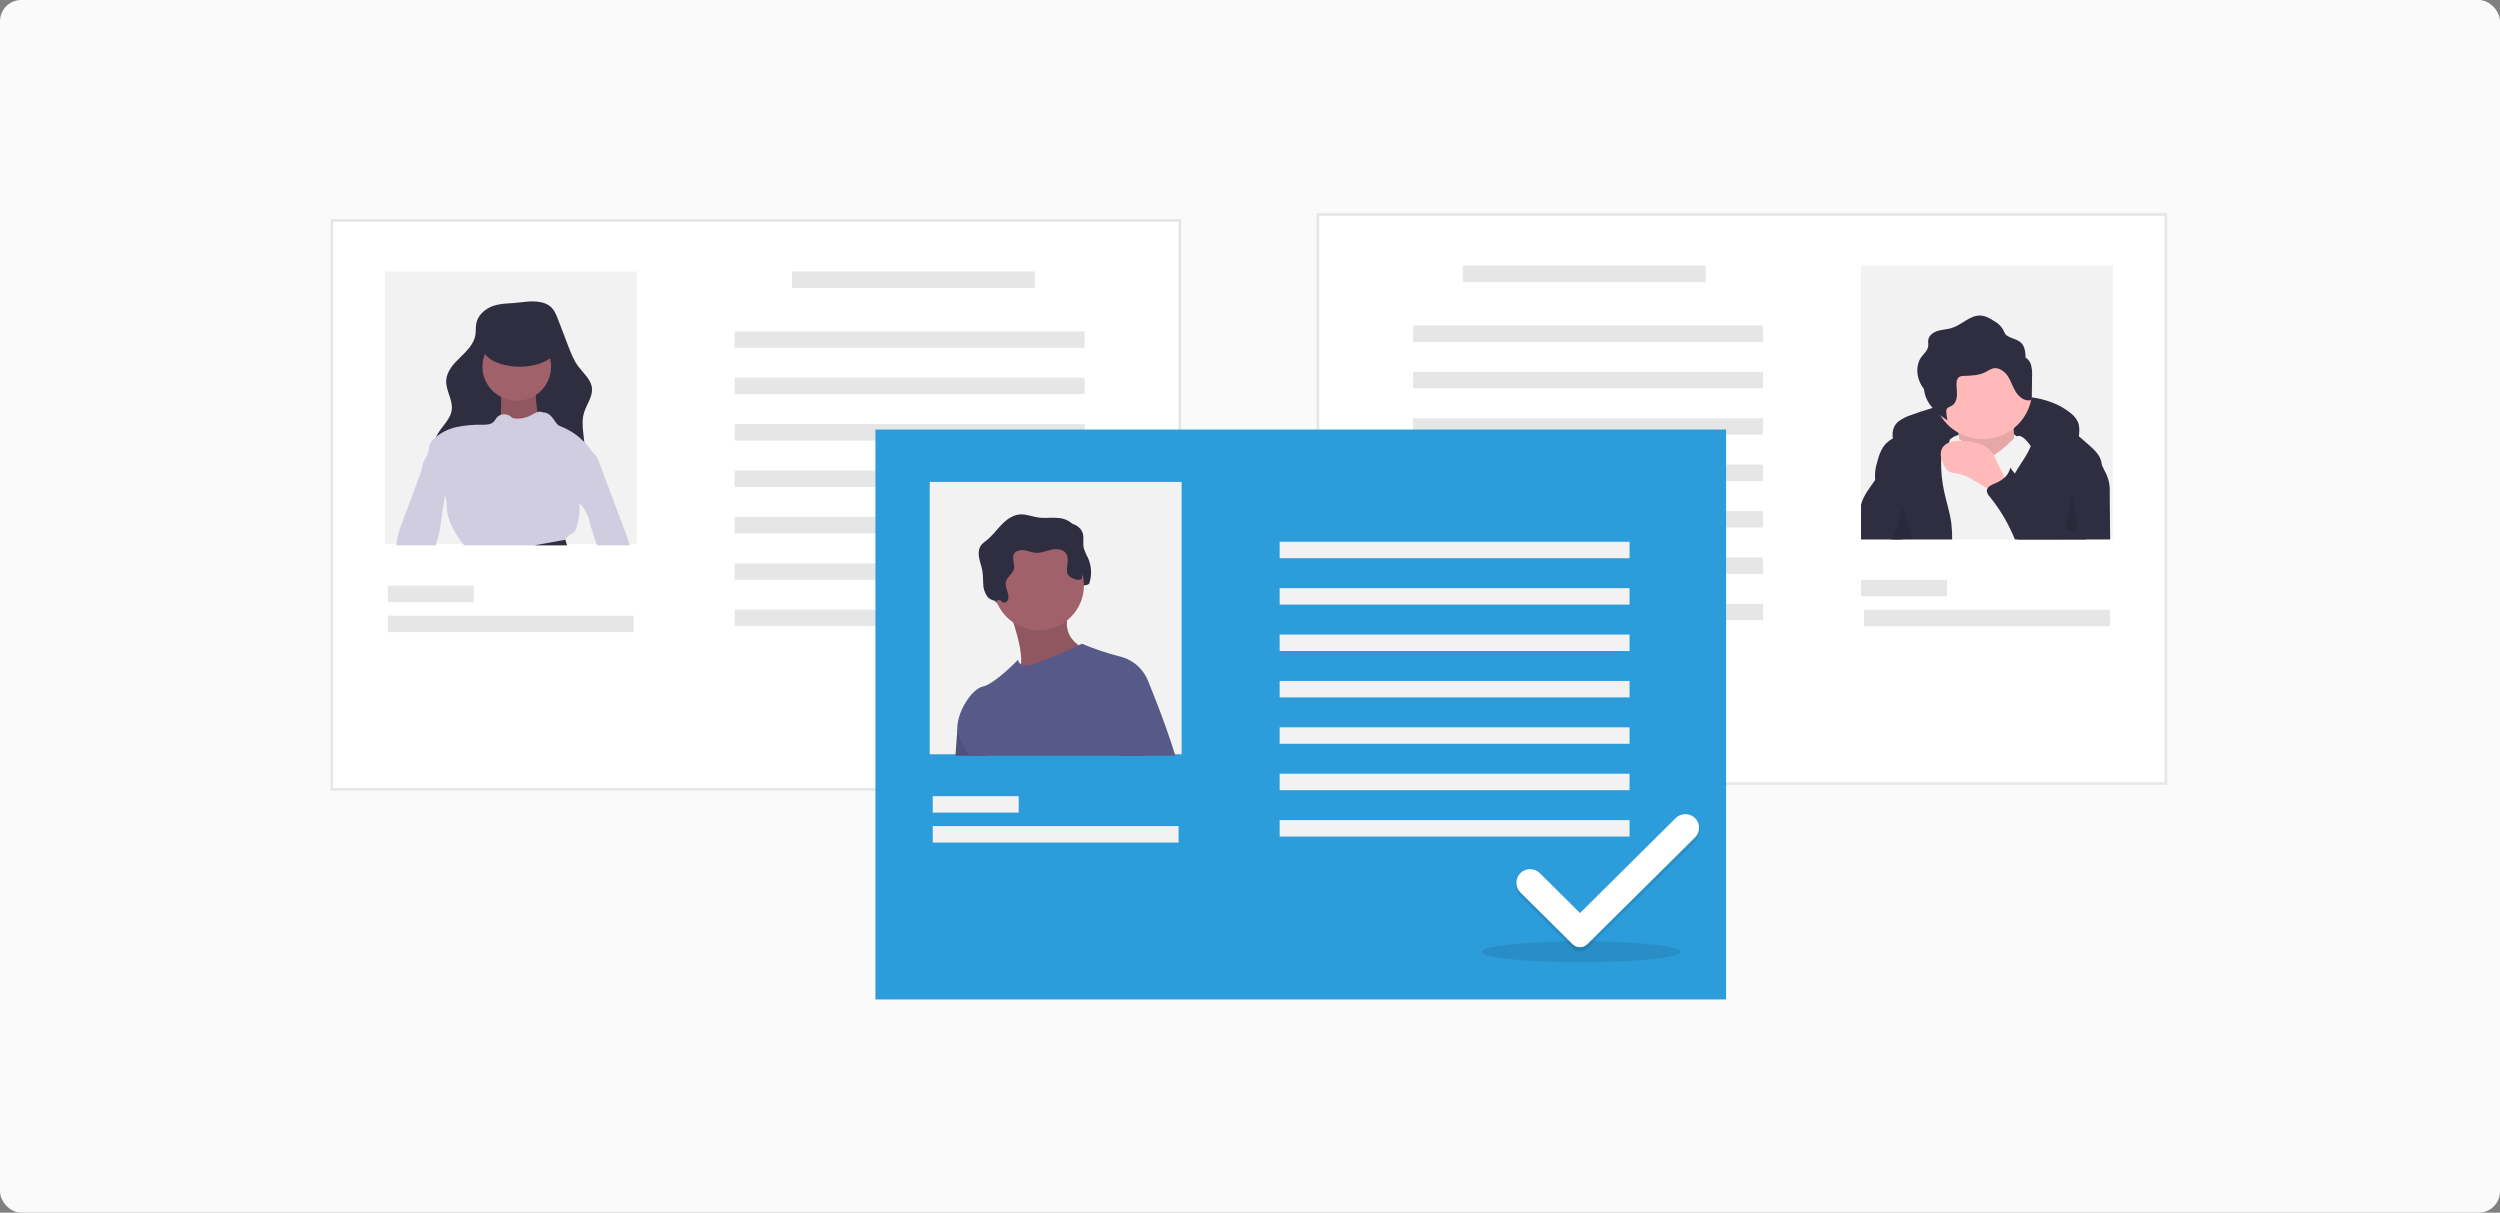 <svg width="938" height="455" viewBox="0 0 938 455" fill="none" xmlns="http://www.w3.org/2000/svg">
<rect x="0" y="0" width="938" height="455" fill="#808080" stroke="none"/>
<rect width="938" height="455" rx="8" fill="#FAFAFA"/>
<g clip-path="url(#clip0_2896:94615)">
<path d="M812.633 80.5V293.976L494.47 293.976V80.5L812.633 80.5Z" fill="white" stroke="#E6E6E6"/>
<path d="M792.762 99.65H698.258V201.835H792.762V99.65Z" fill="#F2F2F2"/>
<path d="M548.86 105.827L639.969 105.827V99.651L548.86 99.651V105.827Z" fill="#E6E6E6"/>
<path d="M698.258 223.734H730.514V217.558H698.258V223.734Z" fill="#E6E6E6"/>
<path d="M699.389 234.962H791.629V228.786H699.389V234.962Z" fill="#E6E6E6"/>
<path d="M530.186 128.285L661.473 128.285V122.109L530.186 122.109V128.285Z" fill="#E6E6E6"/>
<path d="M530.186 145.691L661.473 145.691V139.515L530.186 139.515V145.691Z" fill="#E6E6E6"/>
<path d="M530.186 163.095L661.473 163.095V156.919L530.186 156.919V163.095Z" fill="#E6E6E6"/>
<path d="M530.186 180.5L661.473 180.5V174.324L530.186 174.324V180.5Z" fill="#E6E6E6"/>
<path d="M530.186 197.907L661.473 197.907V191.731L530.186 191.731V197.907Z" fill="#E6E6E6"/>
<path d="M530.186 215.31L661.473 215.31V209.134L530.186 209.134V215.31Z" fill="#E6E6E6"/>
<path d="M530.186 232.717L661.473 232.717V226.541L530.186 226.541V232.717Z" fill="#E6E6E6"/>
<path d="M712.45 158.001C713.849 157.014 715.392 156.246 717.026 155.724C727.387 151.9 738.243 149.555 749.269 148.761C758.856 148.086 769.247 148.887 776.735 154.865C777.899 155.713 778.852 156.815 779.521 158.086C780.463 160.103 780.177 162.447 779.872 164.65C779.804 165.504 779.587 166.34 779.231 167.121C778.223 169.024 775.742 169.691 773.587 169.463C771.433 169.235 769.411 168.33 767.285 167.911C765.97 167.683 764.639 167.549 763.305 167.508L749.974 166.792C741.685 166.347 733.287 165.909 725.156 167.569C722.652 168.016 720.234 168.843 717.985 170.021C716.128 171.055 714.877 172.54 713.154 170.629C710.126 167.272 708.451 161.102 712.45 158.001Z" fill="#2F2E41"/>
<path d="M733.106 163.85C733.106 163.85 751.036 155.875 757.837 165.077C764.638 174.278 754.127 170.598 754.127 170.598L742.38 174.278L729.396 171.824L733.106 163.85Z" fill="#F2F2F2"/>
<path d="M734.033 158.022C734.033 158.022 736.506 169.677 734.651 172.744C732.797 175.811 745.162 180.105 745.162 180.105L756.909 175.198C756.909 175.198 753.818 156.182 756.909 152.501L734.033 158.022Z" fill="#FFB9B9"/>
<path opacity="0.1" d="M734.033 158.022C734.033 158.022 736.506 169.677 734.651 172.744C732.797 175.811 745.162 180.105 745.162 180.105L756.909 175.198C756.909 175.198 753.818 156.182 756.909 152.501L734.033 158.022Z" fill="black"/>
<path d="M762.474 146.365C762.47 151.245 760.514 155.923 757.037 159.374C753.559 162.824 748.844 164.764 743.926 164.768C742.82 164.77 741.717 164.671 740.63 164.474C737.159 163.852 733.938 162.261 731.346 159.887C728.754 157.513 726.898 154.455 725.996 151.072C725.094 147.689 725.182 144.12 726.252 140.786C727.321 137.451 729.327 134.487 732.034 132.243C734.741 129.999 738.036 128.568 741.534 128.116C745.032 127.665 748.587 128.213 751.783 129.695C754.978 131.177 757.681 133.533 759.575 136.486C761.468 139.439 762.474 142.866 762.474 146.365Z" fill="#FFB9B9"/>
<path d="M773.672 202.398H714.52L715.861 196.621L721.667 171.518L728.378 167.021L728.384 167.015L731.536 164.898L733.103 163.848C733.103 163.848 734.031 164.269 735.101 164.842C735.412 165.016 735.729 165.196 736.046 165.387C736.052 165.381 736.052 165.387 736.052 165.387C736.565 165.682 737.053 166.019 737.512 166.392C737.597 166.47 737.67 166.538 737.744 166.611C738.921 167.779 742.356 173.977 748.037 170.805C748.324 170.648 748.602 170.476 748.869 170.288C750.35 169.271 751.762 168.159 753.096 166.959C754.29 165.875 755.066 165.039 755.699 164.46C755.984 164.179 756.308 163.941 756.661 163.753C756.928 163.614 757.226 163.543 757.527 163.545C759.383 163.545 761.856 167.223 761.856 167.223L761.93 167.436L761.936 167.453L769.739 190.697L773.672 202.398Z" fill="#F2F2F2"/>
<path d="M714.52 202.396H732.447C732.487 200.34 732.379 198.284 732.125 196.243C731.576 192.139 730.229 188.186 729.38 184.132C728.633 180.58 728.271 176.959 728.299 173.33C728.305 172.83 728.316 172.325 728.361 171.82C728.406 170.662 728.743 169.535 729.34 168.541C729.765 167.895 730.348 167.345 730.8 166.727C730.958 166.525 731.096 166.309 731.213 166.081V166.076C731.27 165.964 731.321 165.85 731.366 165.733C731.466 165.465 731.523 165.183 731.536 164.897C731.638 163.044 729.946 161.259 728.118 160.495C725.553 159.539 722.745 159.427 720.111 160.175C717.499 160.924 714.976 161.948 712.584 163.229C711.775 163.622 710.972 164.027 710.196 164.476C709.271 164.997 708.42 165.639 707.667 166.385C705.743 168.355 704.9 171.101 704.221 173.757C703.573 175.787 703.351 177.927 703.57 180.045C703.575 180.112 703.592 180.185 703.604 180.253C704.277 183.751 707.152 186.378 708.685 189.601C710.462 193.34 710.343 197.697 709.636 201.773C709.602 201.981 709.563 202.189 709.523 202.397H714.52V202.396Z" fill="#2F2E41"/>
<path d="M787.497 179.935C785.247 187.276 783.614 194.79 782.614 202.399H757.058C756.39 200.591 755.725 198.781 755.061 196.97C754.531 195.603 754.075 194.208 753.697 192.792C753.292 191.146 753.1 189.456 753.125 187.762C753.125 187.357 753.142 186.948 753.176 186.543C753.179 186.54 753.18 186.536 753.18 186.532C753.18 186.528 753.179 186.524 753.176 186.521C753.331 184.384 753.83 182.286 754.653 180.305C755.031 179.405 755.466 178.529 755.955 177.684C757.143 175.55 758.58 173.54 759.859 171.451C760.656 170.175 761.351 168.838 761.936 167.454C761.936 167.451 761.936 167.448 761.937 167.445C761.938 167.442 761.94 167.439 761.942 167.437C762.705 165.671 763.104 163.772 763.113 161.85C763.074 159.374 758.852 155.057 763.441 155.472C769.706 156.034 775.087 159.61 779.994 163.686C781.301 164.776 782.58 165.904 783.83 167.016C785.766 168.745 787.809 170.632 788.392 173.153C788.485 173.555 788.54 173.964 788.556 174.377C788.522 176.275 788.164 178.155 787.497 179.935Z" fill="#2F2E41"/>
<path d="M749.193 173.162C748.549 171.437 747.562 169.858 746.291 168.52C745.009 167.445 743.491 166.682 741.859 166.292C739.744 165.693 737.557 165.382 735.357 165.367C732.739 165.351 729.703 166.048 728.591 168.4C727.708 170.268 728.392 172.48 729.281 174.345C729.661 175.311 730.294 176.159 731.114 176.801C732.243 177.558 733.704 177.534 735.042 177.788C737.118 178.311 739.084 179.194 740.848 180.398L745.434 183.149L753.312 187.873C753.104 187.748 753.178 182.389 752.936 181.51C752.157 178.681 750.402 175.841 749.193 173.162Z" fill="#FFB9B9"/>
<path d="M762.007 136.777C761.677 135.677 760.95 134.735 759.965 134.133C760.015 132.954 759.87 131.775 759.533 130.643C758.41 127.348 755.749 127.537 753.239 126.08C752.149 125.448 752.217 124.89 751.649 123.852C750.906 122.491 749.793 121.364 748.437 120.6C746.826 119.582 745.126 118.533 743.221 118.404C739.216 118.133 736.146 121.87 732.318 123.07C730.631 123.598 728.818 123.62 727.123 124.12C725.427 124.62 723.735 125.813 723.482 127.55C723.365 128.352 723.571 129.175 723.453 129.977C723.217 131.571 721.808 132.687 720.865 133.997C718.779 136.896 719.017 140.991 720.686 144.145C721.037 144.798 721.439 145.422 721.889 146.013C722.028 147.503 722.459 148.953 723.159 150.279C724.827 153.433 727.698 155.79 730.696 157.748C730.451 156.702 730.302 155.636 730.252 154.563C730.209 154.205 730.256 153.843 730.388 153.508C730.722 152.815 731.605 152.631 732.277 152.252C733.671 151.466 734.217 149.727 734.258 148.137C734.298 146.547 733.959 144.955 734.126 143.373C734.133 143.01 734.216 142.651 734.371 142.322C734.526 141.992 734.748 141.698 735.025 141.459C735.539 141.167 736.126 141.028 736.718 141.058C739.573 140.942 742.557 140.89 745.075 139.551C745.887 139.015 746.76 138.577 747.676 138.245C749.817 137.691 752.004 139.18 753.238 141.002C754.471 142.823 755.086 144.991 756.225 146.873C757.363 148.755 759.329 150.433 761.529 150.21C761.653 150.21 761.776 150.185 761.889 150.135C762.002 150.085 762.104 150.012 762.187 149.92C762.282 149.751 762.324 149.558 762.308 149.365L762.431 141.019C762.533 139.591 762.389 138.157 762.007 136.777Z" fill="#2F2E41"/>
<path d="M713.09 192.512C713.491 195.796 713.735 199.092 713.82 202.399H698.258V189.424C698.337 189.109 698.422 188.8 698.524 188.492C699.497 185.516 701.54 183.023 703.311 180.435C703.396 180.305 703.487 180.176 703.571 180.047C704.325 178.955 704.973 177.796 705.507 176.583C705.762 175.988 706.169 173.108 706.599 172.861C708.444 171.799 709.943 176.336 710.198 177.347C711.103 180.946 711.89 184.578 712.484 188.245C712.716 189.665 712.918 191.087 713.09 192.512Z" fill="#2F2E41"/>
<path d="M791.731 202.397H756.006C755.701 201.684 755.401 200.971 755.084 200.264C752.856 195.264 749.976 190.577 746.516 186.323C745.946 185.76 745.575 185.029 745.458 184.24C745.446 183.912 745.527 183.587 745.69 183.302C746.234 182.297 747.671 181.708 748.837 181.23C750.042 180.749 751.149 180.057 752.107 179.187C752.955 178.43 753.604 177.48 753.998 176.419C754.103 176.107 754.182 175.788 754.235 175.464C754.399 175.678 754.569 175.897 754.733 176.11C755.135 176.638 755.542 177.16 755.955 177.682C759.917 182.729 764.268 187.704 769.741 190.696C771.17 191.487 772.68 192.125 774.245 192.6C774.395 192.665 774.557 192.699 774.72 192.699C774.884 192.699 775.046 192.665 775.196 192.6C775.427 192.412 775.575 192.142 775.609 191.848C776.096 189.826 776.265 187.743 776.622 185.694C777.277 181.965 778.536 178.367 780.351 175.038C781.364 173.168 784.657 166.335 786.746 170.641C787.345 171.882 787.949 173.127 788.557 174.375C788.936 175.167 789.32 175.953 789.705 176.744C791.125 179.256 791.773 182.125 791.567 184.998C791.624 190.803 791.678 196.603 791.731 202.397Z" fill="#2F2E41"/>
<path opacity="0.1" d="M714.52 202.398H717.616L715.861 196.621L713.332 188.294C713.361 189.704 713.28 191.114 713.089 192.511C712.707 195.398 711.874 198.209 710.621 200.843C710.378 201.354 710.118 201.87 709.908 202.398H714.52Z" fill="black"/>
<path opacity="0.1" d="M777.572 184.643C777.136 185.806 777.532 187.092 777.868 188.287C778.841 191.754 779.296 195.344 779.217 198.942C779.231 199.005 779.229 199.07 779.211 199.132C779.193 199.194 779.16 199.251 779.115 199.297C779.07 199.343 779.013 199.377 778.951 199.396C778.889 199.415 778.823 199.419 778.76 199.406C777.332 199.493 775.699 199.502 774.73 198.459L777.572 184.643Z" fill="black"/>
<path d="M124.5 296.185V82.708H442.663V296.185H124.5Z" fill="white" stroke="#E6E6E6"/>
<path d="M238.877 101.858H144.373V204.043H238.877V101.858Z" fill="#F2F2F2"/>
<path d="M388.273 101.858H297.164V108.034H388.273V101.858Z" fill="#E6E6E6"/>
<path d="M177.76 219.764H145.504V225.94H177.76V219.764Z" fill="#E6E6E6"/>
<path d="M237.744 230.993H145.504V237.169H237.744V230.993Z" fill="#E6E6E6"/>
<path d="M406.945 124.316H275.658V130.492H406.945V124.316Z" fill="#E6E6E6"/>
<path d="M406.945 141.723H275.658V147.899H406.945V141.723Z" fill="#E6E6E6"/>
<path d="M406.945 159.128H275.658V165.304H406.945V159.128Z" fill="#E6E6E6"/>
<path d="M406.945 176.532H275.658V182.708H406.945V176.532Z" fill="#E6E6E6"/>
<path d="M406.945 193.937H275.658V200.113H406.945V193.937Z" fill="#E6E6E6"/>
<path d="M406.945 211.344H275.658V217.52H406.945V211.344Z" fill="#E6E6E6"/>
<path d="M406.945 228.748H275.658V234.924H406.945V228.748Z" fill="#E6E6E6"/>
<path d="M236.308 204.604H224.023C223.078 202.083 222.238 199.53 221.504 196.946C221.02 193.907 219.624 191.083 217.498 188.844C216.849 188.126 216.271 187.347 215.772 186.519C214.719 184.481 214.339 182.165 214.685 179.9C214.756 179.269 214.862 178.643 215.002 178.025C215.54 175.627 216.44 173.325 217.192 170.99C217.351 170.515 217.642 170.095 218.03 169.776C218.418 169.458 218.889 169.253 219.388 169.187C220.198 169.053 221.03 169.148 221.787 169.462C221.955 169.53 222.116 169.613 222.268 169.709C223.61 170.512 224.306 172.152 224.866 173.651C227.429 180.478 229.991 187.306 232.551 194.133C233.049 195.458 233.547 196.787 234.045 198.119C234.78 200.073 235.51 202.027 236.133 204.02C236.195 204.217 236.252 204.407 236.308 204.604Z" fill="#D0CDE1"/>
<path d="M185.162 114.745C182.108 115.768 179.34 118.162 178.715 121.3C178.425 122.755 178.603 124.267 178.359 125.73C177.793 129.122 175.108 131.714 172.633 134.12C170.157 136.527 167.6 139.324 167.419 142.758C167.222 146.518 169.97 150.041 169.495 153.777C168.942 158.118 164.321 160.93 163.179 165.156C162.417 167.978 163.351 171.017 164.889 173.508C167.819 178.256 172.828 181.479 178.162 183.207C183.495 184.935 189.176 185.298 194.787 185.356C201.618 185.427 209.035 184.846 214.168 180.372C217.1 177.794 218.942 174.212 219.323 170.343C219.811 165.161 217.631 159.807 219.134 154.821C220.081 151.683 222.454 148.817 222.1 145.561C221.753 142.377 218.951 140.12 217.028 137.548C215.232 135.146 214.143 132.31 213.075 129.514L209.422 119.947C208.704 118.066 207.916 116.088 206.315 114.854C203.319 112.543 198.502 112.997 194.998 113.474C191.748 113.916 188.288 113.697 185.162 114.745Z" fill="#2F2E41"/>
<path d="M187.99 146.274C187.99 146.274 188.347 156.917 187.275 157.982C186.202 159.046 191.565 166.141 191.565 166.141L201.22 165.786L206.226 161.884L201.935 156.208C201.935 156.208 200.147 146.984 201.577 144.855C203.008 142.727 187.99 146.274 187.99 146.274Z" fill="#A0616A"/>
<path opacity="0.1" d="M187.99 146.274C187.99 146.274 188.347 156.917 187.275 157.982C186.202 159.046 191.565 166.141 191.565 166.141L201.22 165.786L206.226 161.884L201.935 156.208C201.935 156.208 200.147 146.984 201.577 144.855C203.008 142.727 187.99 146.274 187.99 146.274Z" fill="black"/>
<path d="M193.888 150.352C200.997 150.352 206.76 144.634 206.76 137.581C206.76 130.527 200.997 124.809 193.888 124.809C186.779 124.809 181.016 130.527 181.016 137.581C181.016 144.634 186.779 150.352 193.888 150.352Z" fill="#A0616A"/>
<path d="M200.486 204.605H210.921C211.312 203.903 211.68 203.173 212.104 202.511V202.505C212.568 201.704 213.22 201.026 214.006 200.529C214.505 200.302 214.977 200.021 215.415 199.692C215.833 199.242 216.129 198.693 216.275 198.098C216.993 195.87 217.39 193.552 217.452 191.214C217.469 190.428 217.452 189.631 217.497 188.845C217.519 188.231 217.599 187.62 217.735 187.02C218.093 185.801 218.612 184.634 219.28 183.55C220.694 180.996 222.113 178.441 223.535 175.886C223.791 175.167 223.89 174.401 223.824 173.641C223.793 172.615 223.476 171.618 222.907 170.76C222.709 170.407 222.494 170.053 222.267 169.71C221.395 168.329 220.378 167.041 219.234 165.87C216.808 163.345 213.863 161.367 210.599 160.07C210.189 159.933 209.799 159.745 209.439 159.509C209.013 159.152 208.653 158.724 208.375 158.245C207.243 156.555 205.862 154.652 203.819 154.759C203.487 154.593 203.125 154.495 202.753 154.47C202.382 154.445 202.01 154.494 201.658 154.613C201.55 154.641 201.444 154.674 201.341 154.714C200.56 155.057 199.802 155.449 199.072 155.887C197.192 156.855 195.062 157.239 192.96 156.988C192.713 156.971 192.472 156.91 192.247 156.808C192.008 156.658 191.788 156.481 191.591 156.28C191.074 155.861 190.455 155.585 189.796 155.48C189.136 155.376 188.461 155.446 187.839 155.685C187.254 155.892 186.738 156.253 186.345 156.73C185.971 157.196 185.711 157.757 185.298 158.195C184.228 159.329 182.463 159.374 180.901 159.368C177.657 159.278 174.414 159.574 171.241 160.25C168.454 160.863 165.85 162.113 163.635 163.899L163.63 163.905C163.324 164.163 163.041 164.427 162.758 164.708C162.115 165.309 161.602 166.035 161.253 166.841C160.823 167.942 160.88 169.183 160.489 170.3C160.059 171.552 159.103 172.574 158.718 173.831C158.424 174.786 158.463 175.842 157.977 176.706C157.999 176.723 158.016 176.74 158.039 176.757C160.099 178.553 161.859 180.911 163.924 182.691C165.123 183.597 166.137 184.722 166.912 186.004C167.061 186.292 167.184 186.593 167.28 186.902C167.512 187.976 167.615 189.072 167.585 190.17C167.846 195.42 170.715 200.181 173.923 204.358C173.986 204.442 174.048 204.526 174.116 204.605L200.486 204.605Z" fill="#D0CDE1"/>
<path d="M166.912 186.005C166.425 189.356 165.934 192.706 165.44 196.055C165.216 197.848 164.879 199.625 164.433 201.377C164.139 202.461 163.76 203.522 163.494 204.606H148.758C148.765 203.999 148.813 203.393 148.899 202.792C149.279 200.634 149.895 198.523 150.738 196.498C152.453 191.905 154.166 187.309 155.877 182.709C156.607 180.749 157.235 178.7 158.038 176.757C158.18 176.398 158.333 176.039 158.497 175.691C159.351 173.827 161.722 174.59 163.477 174.871C163.958 174.93 164.428 175.063 164.869 175.264C165.402 175.555 165.852 175.977 166.176 176.488C167.84 178.93 167.478 182.159 167.047 185.078C167.002 185.387 166.957 185.696 166.912 186.005Z" fill="#D0CDE1"/>
<path d="M212.102 202.512C212.125 202.591 212.368 203.427 212.77 204.606H200.484C206.573 203.567 212.102 202.506 212.102 202.506V202.512Z" fill="#2F2E41"/>
<path d="M194.961 137.583C202.662 137.583 208.906 134.248 208.906 130.133C208.906 126.019 202.662 122.683 194.961 122.683C187.259 122.683 181.016 126.019 181.016 130.133C181.016 134.248 187.259 137.583 194.961 137.583Z" fill="#2F2E41"/>
<path d="M647.626 161.163H328.463V375.639H647.626V161.163Z" fill="#2D9CDB"/>
<path opacity="0.1" d="M593.22 361.041C613.847 361.041 630.569 359.281 630.569 357.111C630.569 354.94 613.847 353.181 593.22 353.181C572.593 353.181 555.871 354.94 555.871 357.111C555.871 359.281 572.593 361.041 593.22 361.041Z" fill="black"/>
<path d="M443.338 180.815H348.834V283H443.338V180.815Z" fill="#F2F2F2"/>
<path d="M379.265 227.731C379.572 227.824 379.902 227.808 380.198 227.686C380.494 227.565 380.739 227.345 380.891 227.065C382.198 225.021 379.791 222.387 380.313 220.022C380.73 218.128 382.899 217.004 383.343 215.116C383.774 213.281 382.446 211.213 383.343 209.553C384.047 208.252 385.803 207.91 387.273 208.138C388.743 208.366 390.138 209.007 391.623 209.097C393.601 209.216 395.487 208.352 397.422 207.924C399.357 207.496 401.717 207.664 402.855 209.274C404.316 211.341 402.834 214.22 403.343 216.695C403.747 218.659 405.404 220.286 405.44 222.291C405.453 223.004 403.565 222.43 403.665 223.135C403.765 223.841 402.873 223.22 403.586 223.136C403.877 223.065 404.139 222.904 404.332 222.676C404.525 222.449 404.639 222.166 404.66 221.869C404.745 221.281 405.858 221.085 405.845 220.492C405.815 219.1 408.35 220.038 408.768 218.71C409.728 215.613 409.531 212.276 408.213 209.311C407.534 208.1 406.991 206.818 406.596 205.489C406.223 203.644 406.809 201.664 406.195 199.884C405.367 197.485 402.628 196.262 400.084 196.014C397.541 195.766 394.957 196.21 392.428 195.844C390.163 195.516 387.97 194.542 385.685 194.683C382.943 194.852 380.557 196.605 378.657 198.573C376.756 200.541 375.144 202.804 372.986 204.49C372.325 204.941 371.715 205.462 371.167 206.043C370.068 207.372 369.957 209.266 370.262 210.958C370.568 212.651 371.234 214.265 371.515 215.962C371.779 217.556 371.697 219.185 371.811 220.797C371.838 222.423 372.334 224.007 373.24 225.361C373.632 225.889 374.14 226.321 374.726 226.624C375.311 226.928 375.959 227.095 376.619 227.112C377.076 227.123 377.463 226.715 377.924 226.821C378.502 226.954 378.753 227.498 379.265 227.731Z" fill="#2F2E41"/>
<path d="M358.482 283.562C358.896 277.942 359.207 273.742 359.207 273.742L361.878 266.758L370.451 283.562L358.482 283.562Z" fill="#575A89"/>
<path opacity="0.1" d="M358.482 283.562C358.896 277.942 359.207 273.742 359.207 273.742L361.878 266.758L370.451 283.562L358.482 283.562Z" fill="black"/>
<path d="M378.35 228.302C378.35 228.302 386.344 248.492 381.741 252.337C377.138 256.183 407.419 245.848 407.419 245.848L406.693 243.204C406.693 243.204 396.76 239.358 401.605 228.302C406.45 217.246 378.35 228.302 378.35 228.302Z" fill="#A0616A"/>
<path opacity="0.1" d="M378.35 228.302C378.35 228.302 386.344 248.492 381.741 252.337C377.138 256.183 407.419 245.848 407.419 245.848L406.693 243.204C406.693 243.204 396.76 239.358 401.605 228.302C406.45 217.246 378.35 228.302 378.35 228.302Z" fill="black"/>
<path d="M389.735 236.475C399.1 236.475 406.692 228.942 406.692 219.651C406.692 210.359 399.1 202.826 389.735 202.826C380.369 202.826 372.777 210.359 372.777 219.651C372.777 228.942 380.369 236.475 389.735 236.475Z" fill="#A0616A"/>
<path d="M430.915 255.944C430.915 255.944 430.848 257.28 430.729 259.615C430.485 264.371 430.05 273.281 429.614 283.562H363.88C362.162 281.279 360.756 278.782 359.698 276.134C359.412 275.366 359.246 274.559 359.206 273.742C358.844 267.369 364.599 258.476 368.662 257.628C373.262 256.662 381.983 247.533 381.983 247.533C382.011 247.88 382.127 248.215 382.321 248.506C382.515 248.797 382.78 249.034 383.092 249.195V249.2C383.795 249.561 384.582 249.731 385.373 249.695C388.213 249.695 400.708 243.973 404.72 242.104C405.507 241.739 405.965 241.52 405.965 241.52C410.592 243.501 415.373 245.11 420.26 246.331C422.698 246.935 424.948 248.129 426.808 249.806C428.667 251.484 430.079 253.592 430.915 255.944Z" fill="#575A89"/>
<path d="M376.359 226.049C376.666 226.141 376.995 226.126 377.292 226.004C377.588 225.883 377.833 225.663 377.985 225.382C379.292 223.339 376.885 220.704 377.406 218.34C377.824 216.446 379.993 215.322 380.437 213.434C380.868 211.599 379.54 209.531 380.437 207.871C381.14 206.57 382.897 206.228 384.367 206.456C385.836 206.683 387.232 207.324 388.716 207.414C390.695 207.534 392.581 206.67 394.516 206.242C396.45 205.814 398.81 205.981 399.948 207.591C401.41 209.659 399.927 212.538 400.436 215.012C400.84 216.977 405.444 218.356 405.862 217.027C406.822 213.93 406.625 210.594 405.307 207.629C404.627 206.418 404.085 205.136 403.689 203.807C403.317 201.962 403.903 199.981 403.289 198.201C402.461 195.803 399.721 194.58 397.178 194.332C394.635 194.083 392.051 194.528 389.522 194.161C387.256 193.833 385.063 192.859 382.779 193C380.037 193.17 377.651 194.922 375.751 196.89C373.85 198.858 372.238 201.122 370.08 202.807C369.419 203.259 368.809 203.779 368.261 204.361C367.162 205.69 367.05 207.583 367.356 209.276C367.662 210.968 368.327 212.583 368.608 214.279C368.872 215.874 368.791 217.503 368.905 219.115C368.931 220.74 369.427 222.324 370.334 223.679C370.726 224.207 371.234 224.639 371.819 224.942C372.405 225.246 373.052 225.412 373.713 225.43C374.17 225.441 374.556 225.033 375.018 225.139C375.595 225.272 375.846 225.816 376.359 226.049Z" fill="#2F2E41"/>
<path opacity="0.1" d="M439.32 283.561H420.136C418.676 272.938 417.471 261.833 417.471 261.833L421.347 260.148L429.224 255.943C429.224 255.943 429.802 257.302 430.73 259.615C432.71 264.561 436.304 273.87 439.32 283.561Z" fill="black"/>
<path d="M441.011 283.56H419.36C416.152 271.938 412.988 259.305 412.988 259.305L421.228 253.298L430.916 255.942C430.916 255.942 436.586 269.333 441.011 283.56Z" fill="#575A89"/>
<path d="M592.733 180.815H501.625V186.991H592.733V180.815Z" fill="#2D9CDB"/>
<path d="M382.221 298.72H349.965V304.896H382.221V298.72Z" fill="#F2F2F2"/>
<path d="M442.205 309.949H349.965V316.126H442.205V309.949Z" fill="#F2F2F2"/>
<path d="M611.408 203.273H480.121V209.449H611.408V203.273Z" fill="#F2F2F2"/>
<path d="M611.408 220.677H480.121V226.853H611.408V220.677Z" fill="#F2F2F2"/>
<path d="M611.408 238.084H480.121V244.26H611.408V238.084Z" fill="#F2F2F2"/>
<path d="M611.408 255.489H480.121V261.665H611.408V255.489Z" fill="#F2F2F2"/>
<path d="M611.408 272.893H480.121V279.069H611.408V272.893Z" fill="#F2F2F2"/>
<path d="M611.408 290.3H480.121V296.476H611.408V290.3Z" fill="#F2F2F2"/>
<path d="M611.408 307.702H480.121V313.878H611.408V307.702Z" fill="#F2F2F2"/>
<path opacity="0.1" d="M628.712 308.538L592.823 344.146L577.739 329.18C577.26 328.705 576.692 328.328 576.066 328.071C575.441 327.814 574.77 327.681 574.093 327.681C573.416 327.681 572.745 327.813 572.12 328.071C571.494 328.328 570.926 328.705 570.447 329.18L569.905 328.375C567.891 330.373 568.433 334.417 570.447 336.415L590.018 355.833C590.756 356.565 591.756 356.976 592.799 356.976C593.843 356.976 594.843 356.566 595.581 355.834L636 315.773C638.015 313.776 638.746 310.114 636.732 308.116C634.719 306.119 630.725 306.541 628.712 308.538Z" fill="black"/>
<path d="M628.713 306.958L592.824 342.565L577.74 327.599C577.261 327.124 576.693 326.747 576.067 326.49C575.442 326.233 574.771 326.101 574.094 326.101C573.417 326.101 572.746 326.233 572.121 326.49C571.495 326.747 570.927 327.124 570.448 327.599C569.969 328.074 569.589 328.638 569.33 329.259C569.071 329.88 568.938 330.545 568.938 331.217C568.938 331.889 569.071 332.554 569.33 333.175C569.589 333.795 569.969 334.359 570.448 334.834L590.019 354.252C590.757 354.984 591.757 355.396 592.8 355.396C593.843 355.396 594.844 354.985 595.582 354.254L636.001 314.193C636.48 313.718 636.861 313.154 637.12 312.534C637.379 311.913 637.513 311.248 637.513 310.576C637.513 309.904 637.38 309.239 637.121 308.618C636.862 307.997 636.482 307.433 636.003 306.958C635.036 305.999 633.725 305.46 632.358 305.46C630.991 305.46 629.68 305.999 628.713 306.958Z" fill="white"/>
</g>
<defs>
<clipPath id="clip0_2896:94615">
<rect width="690" height="295" fill="white" transform="translate(124 80)"/>
</clipPath>
</defs>
</svg>
